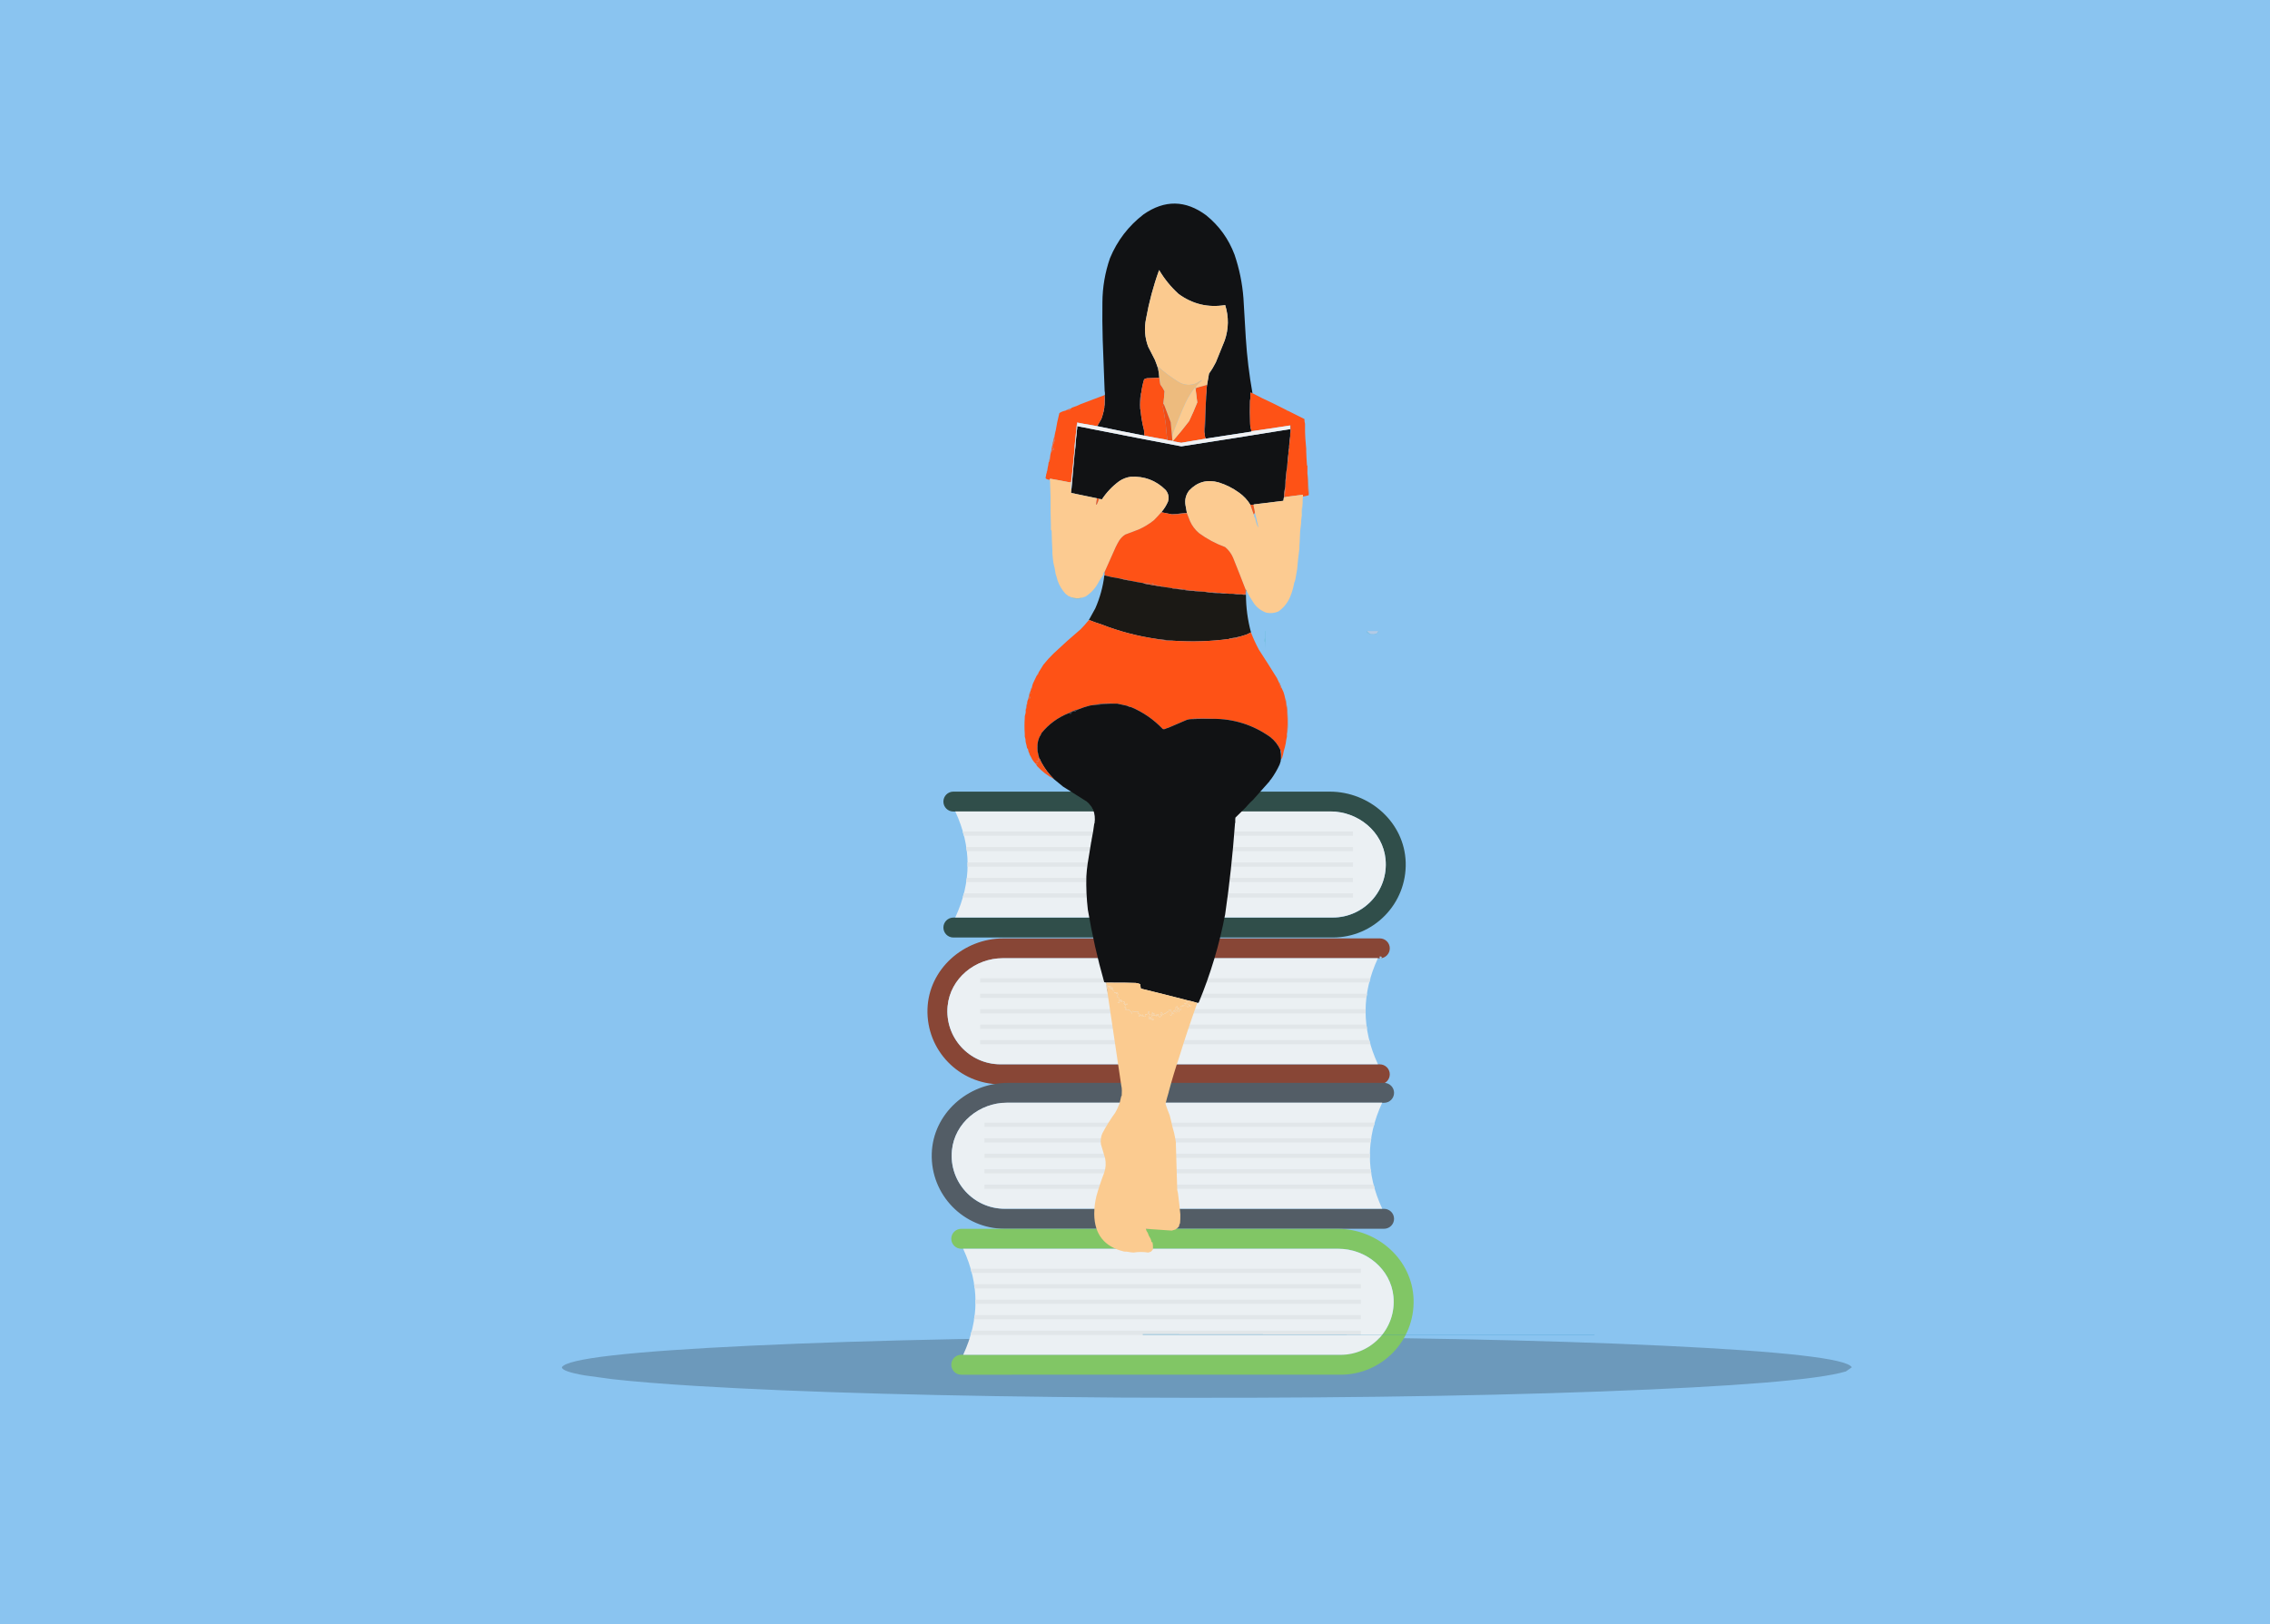 <?xml version='1.0' encoding='utf-8'?>
<svg xmlns="http://www.w3.org/2000/svg" width="1087px" height="778px" version="1.1" viewBox="-10 652 1087 778"> <g fill="#8ac4f0"> <path d="m-10.001 651.35c-0.171 0-0.336 0.068-0.457 0.189-0.121 0.121-0.189 0.286-0.189 0.457l1e-3 778c0 0.357 0.289 0.646 0.646 0.646l1087 1e-3c0.171 0 0.336-0.068 0.457-0.189s0.189-0.286 0.189-0.457l-1e-3 -778c0-0.357-0.289-0.646-0.646-0.646l-1087-1e-3z"/> </g> <g> <g fill-opacity=".22"> <path d="m876.73 1306.9-2.819 1.986q-20.044 6.002-117.3 9.6-97.926 3.596-230.63 2.917-126.65-0.949-202.58-5.558-24.33-1.49-40.08-3.246l-13.238-1.807q-10.91-1.864-11.032-3.89 3.312-6.219 90.457-10.348 87.145-4.13 218.38-4.288 131.24 0.157 218.38 4.286 87.144 4.129 90.456 10.348z"/> </g> <g fill="#304e4a"> <path d="m628.2 1091.5c14.839 6e-4 26.747-12.795 25.269-27.932-1.287-13.191-13.147-22.856-26.401-22.856l-180.55 2e-4c-2.635-4e-4 -4.771-2.136-4.771-4.771v9e-4c0-2.636 2.136-4.771 4.771-4.771l180.22 8e-4c19.13-2e-4 35.811 14.741 36.385 33.862 0.594 19.786-15.269 36.011-34.92 36.012l-181.68 6e-4c-2.635-6e-4 -4.771-2.137-4.771-4.772v-0.003c0-2.634 2.136-4.771 4.771-4.771l181.68 1e-3z"/> </g> <g fill="#ebf0f3"> <path d="m653.47 1063.5c1.478 15.136-10.43 27.932-25.269 27.932l-180.77 9e-4c7.879-16.931 7.879-33.859 0-50.79l179.64 7e-4c13.256 0 25.114 9.664 26.402 22.856z"/> </g> <g fill="#e1e6e9"> <path d="m637.88 1052.3-186.35 8e-4c-0.17-0.672-0.391-1.343-0.586-2.013l186.93 0.001v2.011z"/> <path d="m637.88 1059.7-184.92 0.002c-0.08-0.674-0.249-1.345-0.352-2.016l185.28 0.001v2.012z"/> <path d="m637.88 1067.1-184.6 7e-4c0.013-0.673 0.013-1.344 0-2.014l184.6 6e-4v2.012z"/> <path d="m637.88 1074.5-185.28-4e-4c0.103-0.671 0.272-1.343 0.352-2.013l184.92 0.001v2.012z"/> <path d="m637.88 1081.9-186.93-5e-4c0.195-0.672 0.416-1.343 0.586-2.012l186.35 4e-4v2.012z"/> </g> <g fill="#884636"> <path d="m469.05 1161.8c-14.839 5e-4 -26.747-12.795-25.269-27.932 1.287-13.192 13.148-22.856 26.402-22.856l180.55 8e-4c2.635-1e-3 4.771-2.137 4.771-4.772v6e-4c0-2.635-2.136-4.771-4.771-4.771l-180.22 1e-3c-19.13 1e-4 -35.812 14.742-36.386 33.863-0.594 19.786 15.269 36.011 34.92 36.011l181.68-2e-4c2.635 0 4.771-2.136 4.771-4.771v-3e-3c0-2.634-2.136-4.77-4.771-4.77l-181.68 6e-4z"/> </g> <g fill="#ebf0f3"> <path d="m443.78 1133.8c-1.478 15.136 10.43 27.932 25.269 27.932l180.78 5e-4c-7.879-16.93-7.879-33.86 0-50.79l-179.64 9e-4c-13.255 1e-4 -25.114 9.663-26.402 22.856z"/> </g> <g fill="#e1e6e9"> <path d="m459.36 1122.6 186.35-5e-4c0.17-0.672 0.391-1.343 0.585-2.013l-186.93 0.001v2.012z"/> <path d="m459.36 1130 184.92-7e-4c0.08-0.671 0.249-1.343 0.352-2.013l-185.28 0.001v2.013z"/> <path d="m459.36 1137.4 184.6 9e-4c-0.013-0.672-0.013-1.343 0-2.014l-184.6 0.001v2.012z"/> <path d="m459.36 1144.8 185.28 0.002c-0.103-0.674-0.272-1.346-0.352-2.016l-184.92 0.001-3e-5 2.012z"/> <path d="m459.36 1152.2 186.93-5e-4c-0.195-0.672-0.416-1.343-0.585-2.013l-186.35 0.002v2.012z"/> </g> <g fill="#535d66"> <path d="m471.1 1231c-14.839 0.001-26.747-12.795-25.269-27.932 1.287-13.192 13.147-22.856 26.401-22.857l180.55 0.003c2.635-0.003 4.771-2.139 4.771-4.773v6e-4c0-2.635-2.136-4.771-4.771-4.771l-180.22 4e-4c-19.13 1e-4 -35.812 14.742-36.385 33.863-0.594 19.786 15.269 36.012 34.92 36.012l181.68-9e-4c2.635 0 4.771-2.136 4.771-4.771v-3e-3c0-2.635-2.136-4.77-4.771-4.77l-181.68 8e-4z"/> </g> <g fill="#ebf0f3"> <path d="m445.84 1203c-1.478 15.137 10.43 27.933 25.269 27.932l180.77 1e-4c-7.879-16.93-7.879-33.859 1.3e-4 -50.789l-179.64 0.001c-13.255 2e-4 -25.114 9.664-26.402 22.856z"/> </g> <g fill="#e1e6e9"> <path d="m461.42 1191.7 186.35-3e-4c0.17-0.672 0.391-1.342 0.585-2.013l-186.93 0.001v2.012z"/> <path d="m461.42 1199.2 184.92 0.002c0.08-0.674 0.249-1.345 0.352-2.015l-185.28 6e-4v2.013z"/> <path d="m461.42 1206.6 184.6 0.002c-0.013-0.674-0.013-1.345 0-2.015l-184.6 6e-4v2.012z"/> <path d="m461.42 1214 185.28 0.001c-0.103-0.673-0.272-1.345-0.352-2.014l-184.92 0.001v2.012z"/> <path d="m461.42 1221.4 186.93-1e-4c-0.195-0.672-0.416-1.343-0.586-2.013l-186.35 0.001v2.011z"/> </g> <g fill="#81c665"> <path d="m631.98 1300.9c14.839 1e-4 26.747-12.796 25.269-27.933-1.287-13.191-13.147-22.856-26.402-22.856l-180.55 9e-4c-2.635-5e-4 -4.771-2.136-4.771-4.771v3e-4c0-2.635 2.136-4.771 4.771-4.771l180.22 6e-4c19.13-1e-4 35.811 14.742 36.385 33.862 0.594 19.785-15.269 36.012-34.92 36.012l-181.68 0.002c-2.635-0.002-4.771-2.138-4.771-4.772v-0.004c0-2.634 2.136-4.77 4.771-4.77h181.68z"/> </g> <g fill="#ebf0f3"> <path d="m657.25 1273c1.478 15.136-10.43 27.933-25.269 27.932l-180.77 0.001c7.879-16.93 7.879-33.859 0-50.79l179.64 4e-4c13.255 0 25.114 9.664 26.402 22.856z"/> </g> <g fill="#e1e6e9"> <path d="m641.66 1261.7-186.35 9e-4c-0.17-0.672-0.392-1.343-0.585-2.013l186.93 4e-4v2.012z"/> <path d="m641.66 1269.1-184.92 0.002c-0.08-0.674-0.249-1.345-0.352-2.015l185.28 7e-4v2.013z"/> <path d="m641.66 1276.5-184.6 4e-4c0.013-0.672 0.013-1.342 0-2.013l184.6 4e-4v2.012z"/> <path d="m641.66 1283.9-185.28 3e-4c0.103-0.671 0.272-1.343 0.352-2.013l184.92 3e-4v2.013z"/> <path d="m641.66 1291.4-186.93 0.003c0.195-0.674 0.416-1.345 0.586-2.015l186.35 5e-4v2.012z"/> </g> <g fill="#7ebfdf"> <path d="m644.49 954.26h0.238c0.053 0.159 0.106 0.318 0.159 0.476 0.361-0.075 0.546 0.07 0.556 0.437 0.278 0.072 0.516 0.205 0.715 0.397 0.935 0.183 1.861 0.156 2.779-0.079 0.185-0.132 0.371-0.265 0.556-0.397 0.152-0.293 0.311-0.571 0.476-0.834h0.238c-0.048 0.237-0.153 0.449-0.318 0.635-0.315 0.342-0.659 0.646-1.032 0.913-1.032 0.146-2.064 0.146-3.097 5e-5 -0.445-0.284-0.895-0.575-1.35-0.873 0.074-0.216 0.102-0.441 0.079-0.675z"/> </g> <g fill="#b2cae6"> <path d="m644.73 954.26c1.747 0 3.494 5e-5 5.241-5e-5 -0.165 0.263-0.324 0.541-0.476 0.834-0.185 0.132-0.371 0.265-0.556 0.397-0.918 0.235-1.845 0.262-2.779 0.079-0.199-0.192-0.437-0.325-0.715-0.397-0.01-0.366-0.195-0.512-0.556-0.437-0.053-0.159-0.106-0.318-0.159-0.476z"/> </g> <g fill="#6bbdd8"> <path d="m595.82 954.26h0.159c-7.6e-4 2.979-0.08 5.944-0.238 8.893v-3.812h-0.238c-0.013-0.503 0-1.006 0.04-1.509 0.02 0.089 0.059 0.169 0.119 0.238 0.064-0.125 0.103-0.258 0.119-0.397 0.04-1.138 0.053-2.276 0.04-3.414z"/> </g> <g fill="#aad2d3"> <path d="m595.74 965.69c-0.08 5.985-0.16 11.967-0.238 17.946 0.048 0.354 0.074 0.725 0.079 1.112h-0.238v-2.541c0.093-5.519 0.225-11.024 0.397-16.516z"/> </g> <g fill="#111214"> <path d="m589.76 840.34c-0.318-0.135-0.65-0.231-0.995-0.284v2.701c-0.117 0.495-0.188 1.015-0.213 1.564-0.118 3.436-0.094 6.848 0.071 10.236 0.006 1.375 0.243 2.701 0.711 3.981-0.016 0.088-0.063 0.159-0.142 0.213-7.249 1.144-14.499 2.259-21.751 3.341-0.45-0.786-0.64-1.639-0.568-2.559 0.333-5.064 0.522-10.135 0.569-15.211 0.136-1.493 0.232-3.008 0.284-4.549-0.047-1.151 0.048-2.289 0.284-3.412 0.317-1.798 0.625-3.599 0.924-5.402 1.233-1.706 2.323-3.507 3.27-5.402 1.421-3.507 2.843-7.013 4.265-10.52 1.912-5.612 1.983-11.251 0.213-16.917-8.195 1.335-15.635-0.442-22.319-5.331-3.688-3.354-6.791-7.17-9.312-11.444-2.75 7.587-4.835 15.359-6.255 23.315-0.941 4.556-0.609 9.01 0.995 13.363 1.053 2.155 2.144 4.287 3.27 6.397 0.544 1.373 1.042 2.748 1.493 4.123 0.296 1.454 0.485 2.924 0.569 4.407-1.99 0.075-3.981 0.146-5.971 0.213-0.426 0.166-0.853 0.333-1.279 0.497-0.658 2.202-1.133 4.428-1.422 6.682-0.11 0.108-0.181 0.25-0.213 0.426-0.318 2.312-0.414 4.633-0.284 6.966 0.029 0.268 0.1 0.505 0.213 0.711 0.273 3.216 0.819 6.391 1.635 9.525 0.03 0.911 0.101 1.812 0.213 2.701-7.566-1.454-15.1-2.97-22.604-4.549 0.685-1.139 1.349-2.3 1.99-3.483 0.341-0.918 0.625-1.843 0.853-2.772 0.246-0.623 0.388-1.286 0.426-1.99 0.128-0.411 0.176-0.838 0.142-1.279 0.117-0.351 0.188-0.731 0.213-1.137 0.071-1.42 0.095-2.842 0.071-4.265 0.045-0.691-0.002-1.355-0.142-1.99-0.348-8.149-0.657-16.299-0.924-24.452-0.179-5.969-0.226-11.94-0.142-17.912 0.043-7.27 1.251-14.331 3.625-21.182 3.486-8.415 8.841-15.405 16.064-20.969 10.103-7.044 20.101-6.902 29.996 0.426 6.222 5.04 10.747 11.319 13.576 18.837 2.295 6.737 3.716 13.656 4.265 20.756 0.385 6.396 0.765 12.793 1.137 19.192 0.563 8.877 1.629 17.69 3.199 26.442z"/> </g> <g fill="#fbca8f"> <path d="m568.01 836.36c-1.714 0.445-3.421 0.92-5.118 1.422-0.23-0.041-0.373-0.183-0.426-0.427 0.961-1.238 2.051-2.353 3.27-3.341-0.971 0.442-1.918 0.964-2.843 1.564-3.001 1.215-5.891 0.978-8.672-0.711-3.409-2.132-6.608-4.525-9.596-7.179-0.071 0.28-0.094 0.564-0.071 0.853-0.451-1.375-0.948-2.749-1.493-4.123-1.126-2.11-2.216-4.242-3.27-6.397-1.604-4.353-1.936-8.807-0.995-13.363 1.42-7.955 3.506-15.728 6.255-23.315 2.52 4.275 5.624 8.091 9.312 11.444 6.684 4.889 14.124 6.666 22.319 5.331 1.77 5.667 1.699 11.306-0.213 16.917-1.422 3.507-2.843 7.013-4.265 10.52-0.947 1.895-2.037 3.696-3.27 5.402-0.298 1.803-0.607 3.604-0.924 5.402z"/> </g> <g fill="#fd5216"> <path d="m545.12 832.95c0.212 1.015 0.378 2.057 0.498 3.128 0.779 1.063 1.467 2.177 2.061 3.341-0.199 2.013-0.388 4.027-0.569 6.042 0.023 0.434-0.072 0.836-0.284 1.208 0.513 2.66 0.964 5.337 1.351 8.032 0.214 2.611 0.475 5.219 0.782 7.819 0.567 0.196 0.283 0.196-0.853 0-3.375-0.57-6.739-1.185-10.093-1.848-0.112-0.888-0.183-1.79-0.213-2.701-0.816-3.133-1.362-6.309-1.635-9.525-0.058-0.876-0.107-1.751-0.142-2.63 0.137-1.826 0.279-3.65 0.427-5.473 0.288-2.253 0.763-4.48 1.422-6.682 0.426-0.165 0.853-0.331 1.279-0.497 1.99-0.067 3.981-0.138 5.971-0.213z"/> </g> <g fill="#edbb7e"> <path d="m562.89 837.78c-0.247 0.375-0.343 0.802-0.284 1.279-0.172-0.448-0.314-0.921-0.427-1.421-1.662 2.188-3.108 4.509-4.336 6.966-2.327 5.136-4.46 10.348-6.397 15.638-0.071 0.804-0.095 1.609-0.071 2.417-0.275-2.773-0.534-5.568-0.782-8.387-1.09-2.892-2.181-5.783-3.27-8.672-0.054-0.08-0.125-0.127-0.213-0.142 0.18-2.015 0.37-4.029 0.569-6.042-0.594-1.164-1.282-2.277-2.061-3.341-0.119-1.07-0.286-2.112-0.498-3.128-0.084-1.483-0.273-2.953-0.569-4.407-0.023-0.289 0-0.573 0.071-0.853 2.988 2.654 6.187 5.047 9.596 7.179 2.781 1.689 5.671 1.926 8.672 0.711 0.926-0.6 1.872-1.122 2.843-1.564-1.218 0.988-2.309 2.102-3.27 3.341 0.054 0.243 0.196 0.385 0.426 0.427z"/> </g> <g fill="#fd5317"> <path d="m568.01 836.36c-0.236 1.123-0.331 2.26-0.284 3.412-0.252 1.484-0.347 3.001-0.284 4.549-0.203 4.789-0.439 9.598-0.711 14.429 0.001 0.289 0.048 0.55 0.142 0.782-0.071 0.92 0.118 1.773 0.568 2.559-3.917 0.627-7.849 1.291-11.799 1.99-1.278-0.25-2.558-0.488-3.838-0.711-0.021-0.149 0.003-0.291 0.071-0.426 2.613-3.002 5.125-6.082 7.535-9.241 1.41-2.943 2.714-5.928 3.91-8.956-0.253-1.895-0.489-3.79-0.711-5.686-0.058-0.478 0.037-0.904 0.284-1.279 1.697-0.502 3.403-0.977 5.118-1.422z"/> </g> <g fill="#fccb90"> <path d="m562.61 839.06c0.222 1.896 0.458 3.791 0.711 5.686-1.196 3.028-2.499 6.013-3.91 8.956-2.409 3.159-4.922 6.238-7.535 9.241-0.068 0.135-0.092 0.277-0.071 0.426-0.348-0.081-0.681-0.175-0.995-0.284 0.189 0 0.38-1e-4 0.569-1e-4v-0.426c-0.024-0.807 0-1.612 0.071-2.417 1.938-5.29 4.07-10.501 6.397-15.638 1.228-2.457 2.674-4.778 4.336-6.966 0.112 0.5 0.255 0.974 0.427 1.421z"/> </g> <g fill="#fe5216"> <path d="m589.76 840.34c3.172 1.704 6.394 3.293 9.667 4.763 2.249 1.092 4.475 2.206 6.682 3.341 0.217 0.249 0.502 0.391 0.853 0.426 2.569 1.297 5.128 2.576 7.677 3.838-0.035 0.793 0.06 1.552 0.284 2.275v2.132 1.564c0.051 2.255 0.193 4.482 0.426 6.681 0.132 0.987 0.179 1.982 0.142 2.985 0.075 2.134 0.193 4.266 0.356 6.397 0.033 0.176 0.104 0.318 0.213 0.426v3.27c0.067 3.612 0.257 7.213 0.569 10.804-0.884 0.258-1.786 0.447-2.701 0.569v-0.853c-2.609 0.3-5.215 0.633-7.819 0.995-0.331 0-0.664 0-0.995 5e-5 0.213-1.548 0.309-3.112 0.284-4.691 0.013-0.856 0.061-1.709 0.142-2.559 0.102-0.06 0.173-0.154 0.213-0.284 0.196-2.086 0.362-4.171 0.497-6.255 0.064-0.951 0.158-1.899 0.284-2.843 0.112-0.158 0.183-0.347 0.213-0.569 0.071-1.139 0.142-2.276 0.213-3.412v-0.995c0.102-0.06 0.174-0.153 0.213-0.284 0.071-0.472 0.095-0.945 0.071-1.422-0.046-0.644 0.003-1.261 0.142-1.848 0.259-1.247 0.401-2.526 0.427-3.838v-1.137c0.159-0.539 0.253-1.107 0.284-1.706-0.102-0.803-0.149-1.608-0.142-2.417-0.228-0.038-0.416 0.01-0.569 0.142-6.015 0.957-12.032 1.857-18.054 2.701-0.468-1.279-0.705-2.606-0.711-3.981-0.02-3.933 0.028-7.867 0.142-11.799v-2.701c0.345 0.054 0.677 0.149 0.995 0.284z"/> </g> <g fill="#fd5217"> <path d="m518.68 841.33c0.189 0.585 0.283 1.224 0.284 1.919-0.036 1.115-0.082 2.228-0.142 3.341 0.034 0.442-0.014 0.869-0.142 1.279-0.246 0.623-0.388 1.287-0.426 1.99-0.227 0.93-0.512 1.854-0.853 2.772-0.641 1.183-1.305 2.344-1.99 3.483-2.705-0.448-5.407-0.921-8.103-1.422-0.49-0.169-1.011-0.263-1.564-0.284-0.36 3.658-0.738 7.306-1.137 10.946 0 0.569 0 1.137 2e-5 1.706-0.294 2.248-0.532 4.522-0.711 6.824-0.279 3.038-0.61 6.07-0.995 9.098-0.429 0.023-0.856-1.5e-4 -1.279-0.071-2.931-0.592-5.868-1.136-8.814-1.635 0.048 0.282-0.045 0.472-0.284 0.569-0.586-0.101-1.154-0.29-1.706-0.569-0.047-0.189-0.095-0.38-0.142-0.569 0.2-0.492 0.296-1.014 0.284-1.564 0.243-0.162 0.338-0.398 0.284-0.711v-0.427c0.361-0.547 0.503-1.164 0.427-1.848 0.232-0.917 0.397-1.864 0.497-2.843 0.054-0.079 0.125-0.126 0.213-0.142 0.088-0.331 0.208-0.664 0.355-0.995 0.071-0.377 0.094-0.755 0.071-1.137 0.075-0.821 0.217-1.626 0.426-2.417 0.142 0.013 0.26-0.036 0.355-0.142 0.026-0.48 0.097-0.955 0.213-1.422 0.202 0.744 0.368 0.744 0.498 0 0.047 0.189 0.095 0.38 0.142 0.569 0.216-0.3 0.263-0.633 0.142-0.995-0.095 0.189-0.189 0.189-0.284 0-0.186-0.2-0.304-0.438-0.355-0.711 0.142-0.569 0.284-1.137 0.426-1.706 0.209 0.125 0.327 0.314 0.355 0.569 0.024-0.095 0.047-0.189 0.071-0.284-0.338-0.552-0.362-1.12-0.071-1.706 0.027 0.296 0.098 0.58 0.213 0.853 0.152-0.554 0.105-1.1-0.142-1.635 0.227-0.812 0.37-1.641 0.426-2.488 0.124-0.355 0.219-0.735 0.284-1.137 0.452-2.856 1.044-5.699 1.777-8.53 0.846-0.553 1.77-0.931 2.772-1.137 0.581-0.156 1.15-0.347 1.706-0.569 0.22 0.175 0.458 0.246 0.711 0.213-0.095-0.095-0.189-0.189-0.284-0.284 0.274-0.128 0.512-0.294 0.711-0.497 0.132-0.115 0.274-0.235 0.426-0.355 1.483-0.446 2.904-1.015 4.265-1.706 3.723-1.365 7.419-2.764 11.089-4.194z"/> </g> <g fill="#40120d"> <path d="m567.72 839.77c-0.053 1.541-0.148 3.057-0.284 4.549-0.062-1.548 0.033-3.065 0.284-4.549z"/> </g> <g fill="#bd4f2c"> <path d="m518.68 841.33c0.101-0.128 0.243-0.176 0.426-0.142 0.024 1.423 5e-5 2.845-0.071 4.265-0.026 0.406-0.097 0.786-0.213 1.137 0.06-1.113 0.107-2.226 0.142-3.341-0.002-0.695-0.095-1.335-0.284-1.919z"/> </g> <g fill="#9d3d23"> <path d="m536.45 840.34c-0.148 1.824-0.29 3.648-0.427 5.473 0.036 0.879 0.084 1.754 0.142 2.63-0.114-0.206-0.185-0.444-0.213-0.711-0.129-2.333-0.034-4.654 0.284-6.966 0.033-0.176 0.104-0.318 0.213-0.426z"/> </g> <g fill="#de633d"> <path d="m502.9 847.59c-0.199 0.203-0.436 0.37-0.711 0.497 0.095 0.095 0.189 0.189 0.284 0.284-0.253 0.033-0.491-0.038-0.711-0.213-0.556 0.222-1.125 0.412-1.706 0.569 0.877-0.532 1.824-0.911 2.843-1.137z"/> </g> <g fill="#c85632"> <path d="m518.68 847.87c-0.038 0.704-0.181 1.367-0.426 1.99 0.038-0.704 0.18-1.367 0.426-1.99z"/> </g> <g fill="#af8277"> <path d="m606.11 848.44c0.351 0.035 0.635 0.178 0.853 0.426-0.351-0.035-0.635-0.178-0.853-0.426z"/> </g> <g fill="#ce552e"> <path d="m588.76 842.75c-0.114 3.932-0.162 7.866-0.142 11.799-0.165-3.388-0.189-6.8-0.071-10.236 0.025-0.549 0.097-1.069 0.213-1.564z"/> </g> <g fill="#ee4d17"> <path d="m547.11 845.46c0.088 0.016 0.159 0.062 0.213 0.142 1.089 2.889 2.18 5.78 3.27 8.672 0.247 2.819 0.507 5.614 0.782 8.387v0.426c-0.189 0-0.38 1e-4 -0.569 1e-4 -0.941-0.084-1.841-0.273-2.701-0.569 1.136 0.196 1.42 0.196 0.853 0-0.307-2.6-0.567-5.207-0.782-7.819-0.387-2.695-0.837-5.372-1.351-8.032 0.212-0.372 0.307-0.775 0.284-1.208z"/> </g> <g fill="#451610"> <path d="m567.44 844.32c-0.047 5.077-0.236 10.147-0.569 15.211-0.094-0.232-0.141-0.493-0.142-0.782 0.272-4.831 0.508-9.64 0.711-14.429z"/> </g> <g fill="#111214"> <path d="m607.81 857.54c0.101 0.734 0.101 1.491 0 2.275v1.137c-0.286 1.242-0.428 2.522-0.427 3.838-0.139 0.587-0.188 1.204-0.142 1.848-0.249 0.523-0.344 1.092-0.284 1.706v0.995c-0.243 1.295-0.385 2.623-0.426 3.981-0.127 0.944-0.22 1.892-0.284 2.843-0.355 2.145-0.591 4.326-0.711 6.54-0.081 0.85-0.129 1.703-0.142 2.559-0.297 1.578-0.486 3.19-0.569 4.834-0.081 0.599-0.176 1.19-0.284 1.777-4.645 0.568-9.287 1.137-13.932 1.706-0.176 0.033-0.318 0.104-0.426 0.213-0.473-1e-4 -0.948-1e-4 -1.422-1e-4 -1.422-2.347-3.27-4.313-5.544-5.9-2.946-2.137-6.168-3.747-9.667-4.834-5.513-1.542-10.229-0.239-14.145 3.909-1.594 2.108-2.162 4.478-1.706 7.108 0.186 1.191 0.399 2.376 0.639 3.554-2.407 0.31-4.823 0.546-7.25 0.711-1.652-0.347-3.311-0.678-4.976-0.995 1.321-1.537 2.387-3.243 3.199-5.118 0.586-2.056 0.206-3.904-1.137-5.544-4.613-4.572-10.182-6.68-16.704-6.326-2.019 0.276-3.867 0.986-5.544 2.132-3.264 2.408-6.012 5.298-8.245 8.672-0.468-0.041-0.941-0.112-1.422-0.213-0.34-0.072-0.673-0.168-0.995-0.284-4.123-0.853-8.245-1.706-12.368-2.559-0.026-0.53 0.023-1.052 0.142-1.564 0.512-5.304 0.985-10.611 1.422-15.922v-0.142c0.385-2.86 0.669-5.751 0.853-8.672 0.179-0.981 0.273-1.976 0.284-2.986 0.148-0.874 0.243-1.774 0.284-2.701 16.594 3.285 33.205 6.508 49.828 9.667 17.379-2.684 34.747-5.433 52.102-8.246z"/> </g> <g fill="#f5d4c9"> <path d="m507.3 854.7c-0.438 0.034-0.864-0.013-1.279-0.142-0.343 1.396-0.485 2.818-0.427 4.265-0.011 1.01-0.105 2.005-0.284 2.986-0.223 0.817-0.341 1.671-0.355 2.559-0.023 0.382-0.141 0.714-0.355 0.995 0.399-3.641 0.778-7.288 1.137-10.946 0.553 0.021 1.073 0.115 1.564 0.284z"/> </g> <g fill="#b34d2f"> <path d="m607.39 855.83c0.152-0.132 0.341-0.18 0.569-0.142-0.007 0.809 0.04 1.613 0.142 2.417-0.031 0.598-0.125 1.167-0.284 1.706 0.101-0.783 0.101-1.541 0-2.275v-1.706h-0.427z"/> </g> <g fill="#ca6b51"> <path d="m495.51 858.39c-0.065 0.402-0.161 0.782-0.284 1.137-0.077-0.455 0.018-0.833 0.284-1.137z"/> </g> <g fill="#f1f1f2"> <path d="m507.3 854.7c2.697 0.501 5.398 0.974 8.103 1.422 7.503 1.579 15.038 3.095 22.604 4.549 3.355 0.663 6.718 1.278 10.093 1.848 0.86 0.296 1.76 0.485 2.701 0.569 0.314 0.11 0.647 0.203 0.995 0.284 1.281 0.223 2.56 0.461 3.838 0.711 3.951-0.7 7.883-1.363 11.799-1.99 7.252-1.082 14.502-2.196 21.751-3.341 0.079-0.054 0.126-0.125 0.142-0.213 6.022-0.844 12.04-1.744 18.054-2.701h0.427v1.706c-17.355 2.812-34.723 5.561-52.102 8.246-16.623-3.159-33.233-6.382-49.828-9.667-0.041 0.927-0.136 1.827-0.284 2.701-0.058-1.447 0.084-2.869 0.427-4.265 0.415 0.129 0.842 0.176 1.279 0.142z"/> </g> <g fill="#bd4d2d"> <path d="m607.81 860.95c-0.025 1.312-0.168 2.592-0.427 3.838-0.001-1.317 0.141-2.596 0.427-3.838z"/> </g> <g fill="#ef5a28"> <path d="m495.22 859.53c-0.057 0.847-0.199 1.676-0.426 2.488 0.247 0.535 0.294 1.081 0.142 1.635-0.115-0.273-0.186-0.557-0.213-0.853-0.291 0.586-0.267 1.155 0.071 1.706-0.024 0.095-0.047 0.189-0.071 0.284-0.028-0.255-0.146-0.444-0.355-0.569-0.142 0.569-0.284 1.137-0.426 1.706 0.051 0.273 0.169 0.51 0.355 0.711 0.095 0.189 0.189 0.189 0.284 0 0.121 0.363 0.074 0.695-0.142 0.995-0.047-0.189-0.095-0.379-0.142-0.569-0.129 0.744-0.296 0.744-0.498 0-0.117 0.466-0.188 0.941-0.213 1.422-0.095 0.106-0.213 0.155-0.355 0.142 0.543-3.068 1.206-6.1 1.99-9.098z"/> </g> <g fill="#e6ebee"> <path d="m505.31 861.8c-0.183 2.921-0.468 5.811-0.853 8.672 0-1.14 0.047-2.278 0.142-3.412-2e-5 -0.569-2e-5 -1.137-2e-5 -1.706 0.215-0.281 0.333-0.613 0.355-0.995 0.014-0.888 0.132-1.742 0.355-2.559z"/> </g> <g fill="#b64526"> <path d="m607.24 866.64c0.024 0.476 0 0.95-0.071 1.422-0.04 0.131-0.111 0.225-0.213 0.284-0.06-0.614 0.036-1.183 0.284-1.706z"/> </g> <g fill="#fad5c8"> <path d="m504.6 867.06c-0.095 1.134-0.142 2.272-0.142 3.412v0.142c-0.176 1.095-0.367 2.184-0.569 3.27 0.179-2.302 0.416-4.576 0.711-6.824z"/> </g> <g fill="#ca5432"> <path d="m606.96 869.34c-0.071 1.136-0.142 2.273-0.213 3.412-0.03 0.222-0.101 0.411-0.213 0.569 0.041-1.358 0.183-2.685 0.426-3.981z"/> </g> <g fill="#d7633f"> <path d="m492.8 871.04c0.023 0.382 5e-5 0.761-0.071 1.137-0.148 0.331-0.267 0.664-0.355 0.995 0.034-0.749 0.176-1.46 0.426-2.132z"/> </g> <g fill="#ca6c53"> <path d="m491.67 876.16c0.077 0.684-0.065 1.301-0.427 1.848 0.119-0.638 0.262-1.254 0.427-1.848z"/> </g> <g fill="#b84a25"> <path d="m606.25 876.16c-0.135 2.084-0.301 4.169-0.497 6.255-0.04 0.131-0.111 0.225-0.213 0.284 0.119-2.214 0.355-4.394 0.711-6.54z"/> </g> <g fill="#b77e70"> <path d="m491.24 878.44c0.054 0.313-0.041 0.549-0.284 0.711-0.06-0.324 0.034-0.561 0.284-0.711z"/> </g> <g fill="#fccb91"> <path d="m546.11 897.34c-1.126 1.315-2.31 2.595-3.554 3.838-2.259 1.817-4.724 3.31-7.392 4.478-2.115 0.844-4.248 1.649-6.397 2.417-1.113 0.735-2.037 1.659-2.772 2.772-0.621 1.012-1.19 2.054-1.706 3.128-1.7 3.92-3.43 7.805-5.189 11.657-0.166 0.144-0.262 0.334-0.284 0.569h-0.427c-0.007 0.437-0.078 0.863-0.213 1.28-0.614 0.945-1.231 1.893-1.848 2.843-1.493 3.103-3.696 5.591-6.611 7.463-0.539 0.124-1.059 0.29-1.564 0.497-1.83 0.441-3.631 0.346-5.402-0.284-0.318-0.266-0.697-0.431-1.137-0.498-0.401-0.365-0.827-0.698-1.28-0.995-1.771-1.868-3.073-4.023-3.909-6.468-0.264-1.064-0.572-2.107-0.924-3.128-0.243-1.776-0.598-3.53-1.066-5.26-0.213-1.532-0.38-3.048-0.498-4.549v-1.422c-0.179-3.076-0.297-6.156-0.355-9.241-0.007-0.319-0.125-0.556-0.355-0.711v-2.275c-0.085-2.037-0.134-4.074-0.142-6.113 0.054-5.096-0.041-10.167-0.284-15.211-0.048-0.119-0.144-0.166-0.284-0.142v-0.142c0.239-0.097 0.333-0.287 0.284-0.569 2.946 0.499 5.883 1.043 8.814 1.635 0.424 0.071 0.85 0.094 1.279 0.071 0.011 0.856-0.037 1.709-0.142 2.559-0.026 0.384 0.068 0.717 0.284 0.995-0.12 0.512-0.168 1.034-0.142 1.564 4.123 0.853 8.245 1.706 12.368 2.559-0.146 0.952-0.288 1.901-0.426 2.843 0.092 0.084 0.188 0.179 0.284 0.284 0.462-0.921 0.84-1.869 1.137-2.843 0.48 0.101 0.954 0.172 1.422 0.213 2.233-3.373 4.981-6.263 8.245-8.672 1.677-1.146 3.526-1.857 5.544-2.132 6.522-0.354 12.091 1.754 16.704 6.326 1.343 1.64 1.723 3.488 1.137 5.544-0.812 1.875-1.878 3.581-3.199 5.118z"/> </g> <g fill="#efe5e4"> <path d="m504.46 870.62c-0.436 5.311-0.91 10.618-1.422 15.922-0.216-0.279-0.31-0.611-0.284-0.995 0.105-0.85 0.153-1.703 0.142-2.559 0.385-3.028 0.717-6.06 0.995-9.098 0.202-1.086 0.392-2.175 0.569-3.27z"/> </g> <g fill="#fccb91"> <path d="m588.76 893.79c0.52 1.514 1.041 3.031 1.563 4.549 0.097-0.051 0.192-0.1 0.284-0.142-0.232 0.677-0.113 1.292 0.356 1.848 0.341 1.555 0.816 3.071 1.422 4.549 0.095-0.284 0.095-0.568 0-0.853-0.499-2.144-0.997-4.276-1.493-6.397-0.215-1.188-0.451-2.374-0.711-3.554 0.108-0.11 0.25-0.181 0.426-0.213 4.645-0.568 9.287-1.137 13.932-1.706 0.108-0.587 0.203-1.179 0.284-1.777 0.456 0.044 0.883-0.003 1.279-0.142 2.604-0.362 5.21-0.695 7.819-0.995v0.853c-0.134 1.177-0.181 2.361-0.142 3.554-0.109 0.108-0.18 0.25-0.213 0.426-0.306 2.599-0.472 5.204-0.498 7.819v0.711c-0.185 1.406-0.351 2.828-0.498 4.265-0.06 1.707-0.131 3.413-0.213 5.118-0.107 1.039-0.154 2.081-0.142 3.128-0.458 3.238-0.813 6.508-1.066 9.809-0.31 1.603-0.594 3.214-0.853 4.833-0.105 0.599-0.294 1.167-0.569 1.706-0.397 2.345-1.06 4.619-1.99 6.824-1.227 2.848-3.099 5.146-5.615 6.895-1.84 0.767-3.735 0.957-5.686 0.568-2.405-0.842-4.373-2.288-5.9-4.336-1.403-2.063-2.658-4.196-3.767-6.398 0-0.189-0.095-0.284-0.284-0.284-1.968-5.122-3.982-10.24-6.042-15.354-0.862-1.986-2.117-3.668-3.767-5.047-4.506-1.636-8.677-3.864-12.51-6.682-1.886-1.601-3.332-3.52-4.336-5.758-0.507-1.295-1.005-2.575-1.493-3.838v-0.142c-0.24-1.178-0.453-2.363-0.639-3.554-0.457-2.63 0.112-5 1.706-7.108 3.917-4.148 8.632-5.452 14.145-3.909 3.499 1.086 6.721 2.697 9.667 4.834 2.275 1.587 4.123 3.552 5.544 5.9z"/> </g> <g fill="#c96c4f"> <path d="m616.06 878.44c0.225 1.915 0.389 3.858 0.497 5.829 0.038 1.472 0.11 2.94 0.213 4.407-0.001 0.22-0.048 0.409-0.142 0.568-0.311-3.591-0.502-7.192-0.569-10.804z"/> </g> <g fill="#dd5b2a"> <path d="m605.4 885.26c0.024 1.579-0.071 3.143-0.284 4.691 0.331-5e-5 0.664-5e-5 0.995-5e-5 -0.397 0.139-0.823 0.186-1.279 0.142 0.082-1.643 0.272-3.256 0.569-4.834z"/> </g> <g fill="#f45b20"> <path d="m515.27 890.66c0.323 0.117 0.655 0.212 0.995 0.284-0.297 0.974-0.675 1.922-1.137 2.843-0.097-0.105-0.192-0.2-0.284-0.284 0.138-0.943 0.28-1.891 0.426-2.843z"/> </g> <g fill="#f6581d"> <path d="m588.76 893.79c0.473 0 0.948 0 1.422 1e-4 0.26 1.18 0.496 2.365 0.711 3.554-0.095 0.284-0.189 0.568-0.285 0.853-0.092 0.043-0.188 0.091-0.284 0.142-0.523-1.518-1.043-3.035-1.563-4.549z"/> </g> <g fill="#fe5216"> <path d="m546.11 897.34c1.665 0.317 3.324 0.648 4.976 0.995 0.874 0.163 1.776 0.188 2.701 0.071 1.507-0.277 3.024-0.49 4.549-0.64 0.488 1.264 0.985 2.543 1.493 3.838 1.004 2.238 2.45 4.157 4.336 5.758 3.833 2.818 8.004 5.045 12.51 6.682 1.651 1.379 2.906 3.061 3.767 5.047 2.06 5.114 4.074 10.232 6.042 15.354v2.275h-1.99-0.284c-1.198-0.249-2.431-0.343-3.696-0.285-1.069 0.046-2.111-0.001-3.128-0.142-1.103-0.245-2.24-0.339-3.412-0.285-0.095 1e-4 -0.189 1e-4 -0.284 3e-4 -1.393-0.225-2.815-0.391-4.265-0.498-0.898-0.071-1.8-0.095-2.701-0.071-0.994-0.071-1.989-0.118-2.986-0.142-0.38-0.095-0.758-0.189-1.137-0.284-1.481-0.293-2.998-0.435-4.549-0.427-0.348-0.138-0.726-0.186-1.137-0.142-0.269-0.117-0.553-0.236-0.853-0.356-0.756-0.071-1.515-0.095-2.275-0.071-0.796-0.118-1.602-0.213-2.417-0.284-1.588-0.273-3.199-0.51-4.834-0.711-0.186-0.103-0.375-0.223-0.569-0.355-1.498-0.191-2.967-0.475-4.407-0.853 0.388-0.025 0.766-0.097 1.137-0.213-0.284-0.047-0.569-0.095-0.853-0.142-0.48 0.044-0.86 0.138-1.137 0.284-0.237-0.047-0.474-0.095-0.711-0.142 0.371-0.179 0.347-0.321-0.071-0.427-0.31 0.161-0.641 0.255-0.995 0.284-0.453-0.034-0.903-0.082-1.35-0.142-2.098-0.323-4.184-0.702-6.255-1.137-1.742-0.56-3.541-0.939-5.402-1.137-2.36-0.334-4.681-0.809-6.966-1.422 0.024-0.665 0.071-1.329 0.142-1.99 1.758-3.853 3.489-7.738 5.189-11.657 0.516-1.073 1.085-2.115 1.706-3.128 0.735-1.113 1.659-2.037 2.772-2.772 2.15-0.768 4.282-1.572 6.397-2.417 2.668-1.168 5.133-2.661 7.392-4.478 1.244-1.244 2.428-2.523 3.554-3.838z"/> </g> <g fill="#c74f28"> <path d="m558.34 897.63v0.142c-1.525 0.149-3.042 0.362-4.549 0.64-0.925 0.117-1.827 0.092-2.701-0.071 2.427-0.165 4.843-0.401 7.25-0.711z"/> </g> <g fill="#e5d0a7"> <path d="m613.78 893.36c-0.236 1.838-0.331 3.686-0.284 5.544-0.234 0.867-0.377 1.767-0.426 2.701 0.026-2.614 0.192-5.22 0.498-7.819 0.033-0.176 0.104-0.319 0.213-0.426z"/> </g> <g fill="#a0c6e4"> <path d="m650.68 1110.1c0.319-0.017 0.623 0.036 0.913 0.159 0.175 0.514 0.003 0.831-0.516 0.953-0.151-0.044-0.283-0.124-0.397-0.238-0.094-0.291-0.094-0.583 0-0.873z"/> </g> <g fill="#c9754f"> <path d="m519.1 925.63c-0.071 0.661-0.118 1.325-0.142 1.99h-0.142c0-0.473 0-0.948-5e-5 -1.422 0.023-0.234 0.118-0.425 0.284-0.569z"/> </g> <g fill="#1b1915"> <path d="m518.82 927.62h0.142c2.284 0.613 4.606 1.088 6.966 1.422 1.773 0.443 3.574 0.823 5.402 1.137 2.071 0.435 4.157 0.815 6.255 1.137 0.06 0.102 0.153 0.173 0.284 0.213 2.887 0.545 5.777 1.042 8.672 1.493 1.635 0.201 3.246 0.438 4.834 0.711 0.016 0.088 0.063 0.159 0.142 0.213 0.761 0.055 1.52 0.127 2.275 0.213 1.041 0.118 2.083 0.213 3.128 0.285 0.833 0.379 1.733 0.522 2.701 0.426 0.614 0.061 1.231 0.108 1.848 0.142 0.725 0.207 1.483 0.301 2.275 0.284 0.997 0.024 1.992 0.071 2.986 0.142 1.024 0.141 2.066 0.283 3.128 0.426 1.867 0.242 3.763 0.384 5.686 0.427h1.848c1.016 0.14 2.059 0.188 3.128 0.142 1.201 0.224 2.434 0.319 3.696 0.285h0.284c0.684 0.141 1.395 0.188 2.132 0.142 0.007 6.131 0.813 12.149 2.417 18.054-0.776 0.317-1.535 0.672-2.275 1.066-0.861 0.263-1.714 0.523-2.559 0.782-1.771 0.5-3.573 0.856-5.402 1.066-0.131 0.039-0.225 0.111-0.284 0.213-8.831 1.172-17.692 1.456-26.584 0.853-1.488-0.219-3.005-0.361-4.549-0.427-1.14-0.119-2.277-0.262-3.412-0.427-9.198-1.309-18.107-3.655-26.726-7.037-1.985-0.622-3.926-1.31-5.829-2.062 1.034-1.821 2.051-3.669 3.057-5.544 2.225-5.059 3.669-10.319 4.336-15.78z"/> </g> <g fill="#c14e27"> <path d="m525.93 929.05c1.861 0.199 3.66 0.577 5.402 1.137-1.828-0.314-3.63-0.694-5.402-1.137z"/> </g> <g fill="#e35221"> <path d="m546.54 933.03c-2.894-0.451-5.784-0.948-8.672-1.493-0.131-0.04-0.225-0.111-0.284-0.213 0.448 0.06 0.897 0.108 1.35 0.142 0.354-0.03 0.685-0.124 0.995-0.284 0.418 0.105 0.442 0.248 0.071 0.427 0.237 0.047 0.473 0.095 0.711 0.142 0.277-0.146 0.657-0.24 1.137-0.284 0.284 0.047 0.569 0.095 0.853 0.142-0.371 0.117-0.749 0.188-1.137 0.213 1.44 0.378 2.909 0.662 4.407 0.853 0.193 0.132 0.383 0.252 0.569 0.355z"/> </g> <g fill="#642716"> <path d="m551.37 933.74c0.815 0.071 1.621 0.166 2.417 0.284v0.142c-0.755-0.086-1.514-0.158-2.275-0.213-0.08-0.054-0.126-0.125-0.142-0.213z"/> </g> <g fill="#d65129"> <path d="m553.79 934.16v-0.142c0.759-0.024 1.518 1.4e-4 2.275 0.071 0.3 0.119 0.584 0.239 0.853 0.356-1.045-0.071-2.087-0.166-3.128-0.285z"/> </g> <g fill="#d65327"> <path d="m558.06 934.59c1.551-0.008 3.068 0.134 4.549 0.427h-1.137c-0.617-0.034-1.234-0.081-1.848-0.142-0.522-0.095-1.042-0.189-1.564-0.284z"/> </g> <g fill="#552015"> <path d="m556.92 934.45c0.411-0.044 0.789 0.004 1.137 0.142 0.522 0.095 1.042 0.189 1.564 0.284-0.968 0.095-1.868-0.047-2.701-0.426z"/> </g> <g fill="#632213"> <path d="m561.47 935.02h1.137c0.38 0.095 0.758 0.189 1.137 0.284-0.792 0.017-1.549-0.077-2.275-0.284z"/> </g> <g fill="#995f51"> <path d="m586.49 934.45c0.189 0 0.284 0.095 0.284 0.284-0.141 0.684-0.188 1.395-0.142 2.133-0.738 0.045-1.449-0.002-2.132-0.142h1.99v-2.275z"/> </g> <g fill="#d05329"> <path d="m566.73 935.44c0.901-0.024 1.803 1.5e-4 2.701 0.071 1.45 0.107 2.872 0.273 4.265 0.498-1.278-0.067-2.558-0.114-3.838-0.142-1.062-0.143-2.104-0.286-3.128-0.426z"/> </g> <g fill="#ce562c"> <path d="m573.98 936.01c1.171-0.054 2.309 0.04 3.412 0.285h-1.848c-0.522-0.095-1.042-0.189-1.564-0.285z"/> </g> <g fill="#44180b"> <path d="m569.86 935.87c1.281 0.029 2.56 0.075 3.838 0.142 0.095-2e-4 0.189-2e-4 0.284-3e-4 0.522 0.095 1.042 0.189 1.564 0.285-1.923-0.043-3.82-0.185-5.686-0.427z"/> </g> <g fill="#c34e26"> <path d="m580.52 936.44c1.265-0.058 2.498 0.036 3.696 0.285-1.262 0.034-2.495-0.061-3.696-0.285z"/> </g> <g fill="#9abfbc"> <path d="m502.76 938c1.771 0.63 3.572 0.725 5.402 0.284-0.24 0.114-0.478 0.256-0.711 0.427-1.09 0.189-2.179 0.189-3.27 0-0.508-0.195-0.982-0.432-1.422-0.711z"/> </g> <g fill="#fe5216"> <path d="m511.43 948.95c1.902 0.752 3.844 1.44 5.829 2.062 8.619 3.382 17.529 5.728 26.726 7.037 0.043 0.092 0.091 0.188 0.142 0.284 1.557 0.235 3.12 0.377 4.691 0.427 1.038 0.121 2.08 0.168 3.127 0.142 8.892 0.603 17.753 0.319 26.584-0.853 0.935-0.058 1.86-0.2 2.772-0.427 0.291 0.027 0.552 0.122 0.782 0.285 0.172-0.11 0.172-0.229 0-0.356 0.767-0.199 1.478-0.459 2.132-0.782 0.845-0.259 1.697-0.519 2.559-0.782 0.739-0.394 1.499-0.749 2.275-1.066 1.063 2.839 2.32 5.587 3.767 8.245 2.946 4.511 5.836 9.06 8.672 13.648 0.286 0.684 0.594 1.348 0.924 1.99 0.243 0.819 0.528 1.625 0.853 2.417 0.145 0.098 0.287 0.194 0.427 0.284 0.307 0.66 0.616 1.322 0.924 1.99 0.33 0.97 0.591 1.965 0.782 2.985 1.153 5.634 1.437 11.32 0.853 17.059v1.279c-0.259 1.059-0.448 2.15-0.569 3.27-0.256 1.292-0.587 2.572-0.995 3.838-0.146 1.018-0.384 2.013-0.711 2.985-0.128 0.101-0.176 0.243-0.142 0.427-0.095 0.047-0.189 0.095-0.284 0.142 0.024-1.186 0-2.37-0.071-3.554-0.108-0.257-0.226-0.495-0.355-0.711-1.093-2.447-2.705-4.508-4.834-6.184-8.257-5.87-17.497-8.784-27.722-8.743-3.008-0.165-6.042-0.189-9.098-0.071-0.267 0.028-0.505 0.1-0.711 0.213-0.825-0.011-1.629 0.107-2.417 0.355-2.992 1.303-5.978 2.582-8.956 3.839-0.544 0.117-1.066 0.305-1.564 0.569-0.331 0.095-0.664 0.095-0.995 0-4.326-4.546-9.348-8.029-15.069-10.449-0.651-0.375-1.362-0.613-2.132-0.711-1.517-0.331-3.034-0.664-4.549-0.995-2.488-0.165-4.998-0.189-7.535-0.071-0.222 0.03-0.411 0.101-0.569 0.213-0.833 0.077-1.639 0.218-2.417 0.426-0.904 0.072-1.804 0.192-2.701 0.355-1.844 0.478-3.645 1.069-5.402 1.777-1.673 0.388-3.237 1.004-4.691 1.848-5.157 2.046-9.493 5.222-13.008 9.525-0.215 0.643-0.523 1.236-0.924 1.777-0.55 1.2-0.881 2.457-0.995 3.767-0.165 1.017-0.188 2.06-0.071 3.128 0.033 0.176 0.104 0.319 0.213 0.427 0.172 1.011 0.408 2.006 0.711 2.986 0.031 0.167-0.016 0.31-0.142 0.426-0.41-0.564-0.503-0.493-0.284 0.213-0.172 0.185-0.266 0.398-0.284 0.64 0.54 0.056 0.564 0.198 0.071 0.427-0.189-0.185-0.378-0.374-0.569-0.569-0.117 0.313-0.046 0.573 0.213 0.782-0.159 0.035-0.301 0.107-0.427 0.213 0.303-0.023 0.445 0.166 0.427 0.569-0.264-0.081-0.502-0.081-0.711 0-0.68-0.684-1.272-1.443-1.777-2.275-0.364-0.79-0.768-1.55-1.208-2.274-0.017-0.438-0.159-0.816-0.426-1.137-0.047-0.189-0.095-0.38-0.142-0.569-0.08-0.327-0.151-0.658-0.213-0.995-0.095-0.107-0.213-0.155-0.355-0.143-0.192-1.052-0.429-2.094-0.711-3.127 0.014-0.898-0.128-1.752-0.426-2.559v-1.279c-0.182-2.559-0.182-5.117 0-7.676-0.044-0.503 0.003-0.978 0.142-1.422 0.277-0.696 0.371-1.454 0.284-2.274 0.395-0.99 0.633-2.033 0.711-3.127-0.028-0.717 0.114-1.379 0.427-1.99 0.222-0.266 0.364-0.599 0.426-0.995 0.303 0.763 0.493 0.715 0.569-0.142-0.117-0.126-0.259-0.173-0.426-0.142 0.162-0.549 0.257-1.117 0.284-1.706 0.195 0.023 0.385-0.002 0.569-0.071-0.249-0.249-0.344-0.557-0.284-0.924 0.128-0.101 0.176-0.243 0.142-0.427 0.333-0.404 0.523-0.877 0.569-1.422 0.114-0.742 0.327-1.453 0.64-2.132 0.559-1.133 1.103-2.271 1.635-3.412 0.549-0.432 0.88-1.001 0.995-1.706 0.749-1.157 1.484-2.341 2.204-3.554 1.516-1.918 3.15-3.719 4.905-5.402 4.194-3.981 8.507-7.842 12.937-11.586 1.413-1.434 2.74-2.927 3.981-4.478z"/> </g> <g fill="#da5425"> <path d="m584.21 956.77c-0.654 0.323-1.365 0.583-2.132 0.782 0.172 0.127 0.172 0.246 0 0.356-0.23-0.162-0.49-0.257-0.782-0.285-0.913 0.226-1.837 0.368-2.772 0.427 0.06-0.102 0.153-0.173 0.284-0.213 1.83-0.211 3.631-0.566 5.402-1.066z"/> </g> <g fill="#d05024"> <path d="m543.98 958.05c1.134 0.165 2.272 0.307 3.412 0.427 0.473 0.095 0.948 0.189 1.422 0.284-1.571-0.05-3.135-0.192-4.691-0.427-0.051-0.097-0.1-0.192-0.142-0.284z"/> </g> <g fill="#551f11"> <path d="m547.39 958.47c1.544 0.066 3.061 0.207 4.549 0.427-1.048 0.026-2.09-0.022-3.127-0.142-0.473-0.095-0.948-0.189-1.422-0.284z"/> </g> <g fill="#d96849"> <path d="m487.4 973.97c-0.115 0.705-0.446 1.274-0.995 1.706 0.333-0.572 0.664-1.14 0.995-1.706z"/> </g> <g fill="#e1633a"> <path d="m602.41 978.8c0.142-0.004 0.236 0.067 0.284 0.213 0.375 0.812 0.708 1.641 0.995 2.488-0.139-0.091-0.282-0.186-0.427-0.284-0.325-0.792-0.61-1.598-0.853-2.417z"/> </g> <g fill="#d76a49"> <path d="m484.13 981.22c-0.045 0.545-0.236 1.018-0.569 1.422-0.023-0.195 0.001-0.385 0.071-0.569 0.105-0.34 0.271-0.624 0.497-0.853z"/> </g> <g fill="#e75e2f"> <path d="m483.42 983.07c-0.06 0.366 0.036 0.675 0.284 0.924-0.183 0.07-0.374 0.094-0.569 0.071-0.027 0.588-0.122 1.157-0.284 1.706 0.168-0.031 0.31 0.016 0.426 0.142-0.075 0.857-0.266 0.906-0.569 0.142-0.062 0.396-0.205 0.729-0.426 0.995 0.279-1.093 0.539-2.184 0.782-3.27 0.108-0.257 0.226-0.494 0.355-0.711z"/> </g> <g fill="#d45428"> <path d="m525.07 989.04c-2.441-0.047-4.858-1e-4 -7.25 0.142h-0.853c0.158-0.112 0.347-0.184 0.569-0.213 2.536-0.118 5.047-0.094 7.535 0.071z"/> </g> <g fill="#39170f"> <path d="m516.97 989.18h0.853c-0.294 0.186-0.65 0.281-1.066 0.284-0.735 0.054-1.47 0.101-2.204 0.142 0.778-0.208 1.584-0.35 2.417-0.426z"/> </g> <g fill="#111214"> <path d="m525.07 989.04c1.516 0.331 3.032 0.664 4.549 0.995 0.672 0.319 1.383 0.556 2.132 0.711 5.721 2.42 10.743 5.903 15.069 10.449 0.331 0.095 0.664 0.095 0.995 0 0.498-0.263 1.019-0.452 1.564-0.569 2.978-1.257 5.964-2.536 8.956-3.839 0.788-0.248 1.592-0.367 2.417-0.355 3.268-0.121 6.538-0.168 9.809-0.142 10.224-0.041 19.465 2.873 27.722 8.743 2.128 1.676 3.74 3.737 4.834 6.184 0.256 1.453 0.351 2.921 0.284 4.407-0.102 0.321-0.149 0.654-0.142 0.995-0.151 0.523-0.317 1.045-0.498 1.564-1.134 2.461-2.485 4.784-4.052 6.966-0.353 0.327-0.637 0.706-0.853 1.137-2.601 2.934-5.209 5.873-7.819 8.814-0.9 0.806-1.753 1.659-2.559 2.559-0.327 0.375-0.66 0.755-0.995 1.137-1.653 1.582-3.288 3.193-4.904 4.833-0.071 0.661-0.095 1.325-0.071 1.99v0.284 0.142c-0.135 0.202-0.182 0.439-0.142 0.711-1.05 14.448-2.614 28.853-4.691 43.217-2.776 14.525-6.994 28.598-12.652 42.222-0.22 0.135-0.456 0.183-0.711 0.142-1.615-0.535-3.274-0.961-4.976-1.28-7.313-1.911-14.658-3.759-22.035-5.544-0.088-0.715-0.206-1.426-0.355-2.133-0.695-0.334-1.43-0.523-2.204-0.569-3.245-0.142-6.515-0.189-9.809-0.142-1.443-0.141-2.913-0.189-4.407-0.142-0.28 0.035-0.54-0.012-0.782-0.142-3.244-11.409-5.851-22.972-7.819-34.688-0.615-5.291-0.851-10.598-0.711-15.922 0.119-2.094 0.333-4.18 0.64-6.255 0.584-3.462 1.153-6.921 1.706-10.378 0.087-0.127 0.134-0.269 0.142-0.426 5e-5 -0.142 5e-5 -0.284 5e-5 -0.426 0.536-2.537 0.962-5.096 1.279-7.677v-0.142c0.095 1e-4 0.142-0.047 0.142-0.142 0.361-2.299 0.125-4.527-0.711-6.682-0.047-0.142-0.142-0.237-0.284-0.284-0.129-0.496-0.367-0.923-0.711-1.279-0.61-0.847-1.321-1.607-2.132-2.275-0.095-0.047-0.189-0.096-0.284-0.142-3.645-2.297-7.294-4.595-10.946-6.895-1.493-1.185-2.961-2.393-4.407-3.625-2.378-2.376-4.369-5.03-5.971-7.961-0.036-0.352-0.178-0.636-0.426-0.853-0.112-0.412-0.301-0.792-0.569-1.137-0.303-0.979-0.539-1.975-0.711-2.986-0.124-1.18-0.17-2.364-0.142-3.554 0.114-1.31 0.445-2.567 0.995-3.767 0.401-0.542 0.709-1.135 0.924-1.777 3.514-4.303 7.85-7.479 13.008-9.525 0.29-0.145 0.574-0.145 0.853 1.5e-4 -0.075 0.098-0.169 0.169-0.284 0.213 0.35 0.135 0.634 0.064 0.853-0.213-0.125-0.107-0.267-0.178-0.426-0.213 0.685-0.512 1.444-0.749 2.275-0.711 0.422-0.408 0.897-0.717 1.422-0.924 1.757-0.708 3.558-1.299 5.402-1.777 0.897-0.163 1.797-0.283 2.701-0.355 0.734-0.041 1.469-0.088 2.204-0.142 0.416-0.003 0.772-0.098 1.066-0.284 2.393-0.143 4.809-0.189 7.25-0.142z"/> </g> <g fill="#b1492a"> <path d="m529.62 990.03c0.77 0.098 1.481 0.336 2.132 0.711-0.749-0.155-1.46-0.392-2.132-0.711z"/> </g> <g fill="#c57059"> <path d="m481.86 989.04c-0.078 1.095-0.316 2.138-0.711 3.127 0.107-1.008 0.273-2.003 0.498-2.985 0.054-0.08 0.125-0.127 0.213-0.142z"/> </g> <g fill="#2e1713"> <path d="m506.45 991.74c-0.525 0.208-0.999 0.516-1.422 0.924-0.83-0.038-1.589 0.199-2.275 0.711 0.159 0.036 0.301 0.107 0.426 0.213-0.219 0.277-0.503 0.348-0.853 0.213 0.115-0.044 0.209-0.115 0.284-0.213-0.279-0.145-0.563-0.145-0.853-1.5e-4 1.454-0.844 3.018-1.46 4.691-1.848z"/> </g> <g fill="#8a3b27"> <path d="m570.57 996.29c-3.271-0.026-6.541 0.021-9.809 0.142 0.206-0.114 0.444-0.185 0.711-0.213 3.056-0.118 6.09-0.094 9.098 0.071z"/> </g> <g fill="#db6138"> <path d="m605.4 986.48c0.156 0.253 0.274 0.537 0.355 0.853 0.286 1.627 0.546 3.237 0.782 4.833 0.124 2.604 0.17 5.21 0.142 7.819-0.047 0.853-0.095 1.706-0.142 2.559-0.095 0.331-0.189 0.664-0.284 0.995 0.584-5.739 0.3-11.425-0.853-17.059z"/> </g> <g fill="#6d2a19"> <path d="m486.83 1008.7c-0.028 1.19 0.019 2.374 0.142 3.554-0.109-0.108-0.18-0.251-0.213-0.427-0.117-1.067-0.094-2.111 0.071-3.128z"/> </g> <g fill="#732919"> <path d="m488.26 1016.3c0.249 0.218 0.391 0.502 0.426 0.853-0.267-0.199-0.409-0.484-0.426-0.853z"/> </g> <g fill="#f7541a"> <path d="m487.69 1015.2c0.267 0.345 0.456 0.725 0.569 1.137 0.017 0.37 0.159 0.654 0.426 0.853 1.602 2.931 3.592 5.585 5.971 7.961-2.971-1.593-5.625-3.632-7.961-6.113-0.24-0.381-0.478-0.761-0.711-1.137 0.209-0.081 0.446-0.081 0.711 0 0.018-0.402-0.124-0.592-0.427-0.569 0.125-0.107 0.267-0.178 0.427-0.213-0.259-0.209-0.33-0.469-0.213-0.782 0.19 0.195 0.38 0.384 0.569 0.569 0.493-0.229 0.469-0.371-0.071-0.427 0.018-0.242 0.112-0.455 0.284-0.64-0.219-0.706-0.125-0.777 0.284-0.213 0.126-0.117 0.173-0.259 0.142-0.426z"/> </g> <g fill="#604f3e"> <path d="m519.53 1122.5c1.494-0.047 2.964 0.002 4.407 0.142h-4.265v0.569c-0.135-0.202-0.182-0.439-0.142-0.711z"/> </g> <g fill="#fbca8d"> <path d="m533.75 1122.8c0.773 0.045 1.508 0.235 2.204 0.569 0.149 0.707 0.267 1.417 0.355 2.133 7.377 1.785 14.722 3.633 22.035 5.544 0.272 0.139 0.556 0.281 0.853 0.426-0.416 0.139-0.843 0.188-1.28 0.142v0.426c0.274-0.038 0.512 0.033 0.711 0.213-0.543 0.272-1.112 0.461-1.706 0.568 0.593 0.232 1.162 0.209 1.706-0.071 0.144 0.062 0.144 0.156 0 0.284 0.496 0.111 0.994 0.204 1.493 0.284 0.564-0.166 0.635-0.024 0.213 0.427-0.169 0.132-0.358 0.179-0.569 0.142v-0.426h-0.569c-0.02 0.231 0.075 0.397 0.284 0.498-0.237 0.237-0.522 0.355-0.853 0.355v-0.569c-0.762 0.015-1.52-0.031-2.275-0.142-0.189 0.047-0.38 0.095-0.569 0.142 0.38 0.095 0.758 0.189 1.137 0.284-0.566 0.144-1.134 0.144-1.706 3e-4 0.054 0.586 0.125 1.154 0.213 1.706-0.047 0.047-0.095 0.095-0.142 0.142-0.129-0.276-0.342-0.418-0.64-0.426-0.038 0.372 0.009 0.728 0.142 1.066-0.135 0.068-0.277 0.092-0.427 0.071v-1.279c-0.58-0.024-0.651-0.166-0.213-0.426 0.135 0.074 0.253 0.169 0.356 0.284 0.154-0.122 0.178-0.265 0.071-0.426-0.303-0.182-0.611-0.182-0.924-2e-4 -0.176-0.215-0.129-0.38 0.142-0.498-0.089-0.106-0.161-0.225-0.213-0.355-0.222 0.351-0.506 0.636-0.853 0.853-0.095 0.095-0.095 0.189 0 0.284 0.212 0.094 0.377 0.236 0.498 0.426-1.126 0.163-1.126 0.281 0 0.355 0.047 0.047 0.095 0.095 0.142 0.142-0.523 0.174-0.476 0.293 0.142 0.355-0.023-0.335 0-0.667 0.071-0.995 0.32 0.569 0.249 1.09-0.213 1.564-0.368-0.098-0.699-0.265-0.995-0.498 0.118-0.129 0.26-0.225 0.426-0.284-0.284-0.095-0.569-0.095-0.853-1e-4 -0.189 0.189-0.189 0.38 0 0.569-0.135 0.068-0.277 0.092-0.427 0.071-0.021 0.149 0.003 0.291 0.071 0.426 1.035 0.599 0.964 0.693-0.213 0.284-0.296 0.212-0.438 0.496-0.426 0.853h-0.569v-0.569c0.429-0.043 0.714-0.28 0.853-0.711-0.047-0.237-0.189-0.38-0.426-0.426-0.139-0.368-0.186-0.746-0.142-1.137-0.388-0.034-0.719 0.085-0.995 0.355 0.142 0.118 0.284 0.237 0.427 0.355-0.334 0.246-0.714 0.341-1.137 0.284 0.024 0.188-0.023 0.354-0.142 0.497-0.257-0.007-0.495 0.017-0.711 0.071 0.095 0.095 0.189 0.189 0.284 0.284-0.163 0.174-0.33 0.174-0.498 0-0.304 0.283-0.66 0.472-1.066 0.568-0.145-0.652-0.547-1.032-1.208-1.137 0.266 0.435 0.574 0.861 0.924 1.279-0.024 0.142-0.047 0.284-0.071 0.426-0.23-0.247-0.444-0.508-0.64-0.782-0.095-0.095-0.189-0.095-0.284 2e-4 0.148 0.461 0.384 0.864 0.711 1.208-0.222 0.121-0.435 0.072-0.64-0.142-0.047 0.189-0.095 0.38-0.142 0.569-0.267-0.327-0.623-0.493-1.066-0.497 0.743-0.129 0.743-0.296 5e-5 -0.498 0.175-0.111 0.364-0.182 0.569-0.213-0.27-0.029-0.483-0.147-0.64-0.356-0.121 0.435-0.334 0.815-0.64 1.137 0.075-0.358 0.075-0.738 6e-5 -1.137-0.084 0.335-0.249 0.62-0.498 0.853-0.195-0.529-0.431-0.529-0.711 0-0.129-0.118-0.224-0.26-0.284-0.427-0.129 0.164-0.249 0.141-0.355-0.071 0.33-0.07 0.661-0.165 0.995-0.285-0.161-0.637-0.374-0.661-0.64-0.071-0.38-0.21-0.402-0.424-0.071-0.64-0.142-0.071-0.284-0.142-0.426-0.213-0.026 0.308-0.048 0.639-0.071 0.995-0.287 0.215-0.264 0.406 0.071 0.569-0.469 0.405-0.66 0.926-0.569 1.564h0.569c0.047-1.517 0.095-1.517 0.142 0h0.569c0.027 0.228-0.044 0.418-0.213 0.569-0.409-0.219-0.859-0.361-1.351-0.427 0.03-0.084 0.077-0.155 0.142-0.213-1.508-0.073-1.508-0.191 0-0.356-0.371-0.116-0.749-0.188-1.137-0.213 1.517-0.142 1.517-0.284 0-0.426 0.361-0.249 0.694-0.533 0.995-0.853-0.257-0.319-0.589-0.483-0.995-0.498-0.043-0.299 0.004-0.583 0.142-0.853 0.085 0.173 0.108 0.362 0.071 0.569 0.191 0.199 0.31 0.152 0.355-0.142-0.1-0.193-0.099-0.359 1e-4 -0.497-0.163-0.091-0.306-0.21-0.427-0.355-0.217 0.395-0.359 0.822-0.426 1.28-0.358 0.279-0.736 0.374-1.137 0.284-0.178 0.25-0.131 0.463 0.142 0.64-0.23 0.429-0.561 0.547-0.995 0.355-0.151-0.414-0.246-0.793-0.284-1.137-0.115 0.323-0.186 0.654-0.213 0.995-0.047 0.047-0.095 0.095-0.142 0.142-0.068-0.135-0.092-0.277-0.071-0.426h-0.569c0.055-0.7-0.111-0.748-0.498-0.142-0.07 0.183-0.094 0.374-0.071 0.569-0.168 0.031-0.31-0.016-0.427-0.142 0.198-0.229 0.34-0.489 0.427-0.782-0.229-0.383-0.562-0.643-0.995-0.782 0.743-0.202 0.744-0.368 0-0.498 0.189-0.047 0.38-0.095 0.569-0.142-0.38-0.024-0.758-0.047-1.137-0.071-0.455 0.014-0.881 0.11-1.28 0.285-0.198-0.158-0.364-0.347-0.498-0.569-0.348 0.458-0.537 0.98-0.569 1.564-0.047-0.379-0.095-0.758-0.142-1.137-0.427-0.213-0.735-0.546-0.924-0.995-0.749-0.035-1.508-0.058-2.275-0.071 0.38-0.047 0.758-0.095 1.137-0.142-0.926-0.066-1.021-0.303-0.284-0.711-0.269-0.138-0.553-0.233-0.853-0.284 0.252-0.381 0.442-0.785 0.569-1.208 0.344 0.044 0.677-0.004 0.995-0.142-0.175-0.361-0.341-0.361-0.498 0-0.142-0.095-0.284-0.189-0.426-0.284-0.129 0.276-0.343 0.418-0.64 0.427v-0.427c-0.21 0.037-0.399-0.01-0.569-0.142 0.28-0.118 0.565-0.142 0.853-0.071-0.219-0.158-0.313-0.371-0.284-0.639-0.357-0.182-0.736-0.324-1.137-0.427 0.058-0.229 0.058-0.418 0-0.569-0.138 0.27-0.185 0.555-0.142 0.853-0.142 1e-4 -0.284 1e-4 -0.427 1e-4v-0.853h-0.426c-0.003 1-0.074 1.046-0.213 0.142-0.26 0.34-0.236 0.672 0.071 0.995-0.38 0.189-0.758 0.189-1.137 0 0.213 0.003 0.449-0.044 0.711-0.142-0.05-0.699-0.05-1.41 0-2.132-0.807-0.001-1.044-0.381-0.711-1.137h0.426v-0.569c-0.495-0.013-0.921-0.179-1.279-0.498 0.384-0.035 0.763-0.035 1.137 0-0.252-0.138-0.513-0.256-0.782-0.355-0.345 0.139-0.701 0.234-1.066 0.284v-1.137h-0.711v-0.711c-1.517-0.095-1.517-0.189 0-0.284 0.038-0.467-0.104-0.584-0.427-0.355 0.347 0.142 0.299 0.213-0.142 0.213-0.441 0-0.489-0.071-0.142-0.213-0.272-0.283-0.436-0.212-0.498 0.213-0.277-0.087-0.537-0.205-0.782-0.355 0.431-0.018 0.809-0.161 1.137-0.426-0.071-0.071-0.142-0.142-0.213-0.213-0.563 0.08-1.109 0.222-1.635 0.426 0.092-0.276 0.139-0.56 0.142-0.853h-0.426v-0.995c4.644 2e-4 9.287 1e-4 13.932 2e-4z"/> </g> <g fill="#dab88e"> <path d="m523.94 1122.7c3.294-0.047 6.564 1e-4 9.809 0.142-4.644-1e-4 -9.287 0-13.932-2e-4v0.995h0.426c-0.003 0.293-0.05 0.577-0.142 0.853 0.139 1.68 0.257 1.68 0.355 0 0.04 1.043 0.016 2.085-0.071 3.127-0.311-1.487-0.547-3.004-0.711-4.549v-0.569h4.265z"/> </g> <g fill="#fbcb90"> <path d="m558.34 1131.1c1.702 0.318 3.361 0.745 4.976 1.28-3.089 8.602-5.979 17.274-8.672 26.016-1.827 5.432-3.484 10.929-4.976 16.491v0.142c-0.573 1.864-1.095 3.76-1.564 5.686 0.59 1.841 1.254 3.642 1.99 5.402 0.161 0.768 0.351 1.526 0.569 2.275 0.445 2.144 0.965 4.229 1.564 6.255 0.35 1.504 0.634 3.021 0.853 4.549v1.137c0.199 7.201 0.412 14.404 0.64 21.609 0.114 0.541 0.232 1.063 0.355 1.564 0.445 3.356 0.823 6.722 1.137 10.093v0.284c0.027 1.331-0.021 2.657-0.142 3.981-0.316 0.458-0.481 0.979-0.498 1.564-0.505 0.6-1.097 1.097-1.777 1.492-0.572 0.167-1.14 0.333-1.706 0.498-4.126-0.243-8.248-0.527-12.368-0.853 0.122 0.7 0.406 1.316 0.853 1.848 0.3 1.018 0.751 1.965 1.35 2.843 0.253 0.537 0.42 1.106 0.498 1.706h0.426c0.255 1.17 0.326 2.356 0.213 3.554-0.308 0.331-0.616 0.664-0.924 0.995-0.444 0.122-0.87 0.264-1.279 0.426-2.361-0.373-4.731-0.373-7.108 1e-4 -1.055-0.072-2.098-0.214-3.127-0.426-0.476 0.024-0.95 0-1.422-0.071-9.35-2.266-14.088-8.213-14.216-17.841v-0.284c0.017-2.885 0.373-5.728 1.066-8.53 1.062-3.756 2.295-7.452 3.696-11.089 0.785-2.289 0.927-4.61 0.426-6.966-0.634-2.236-1.298-4.463-1.99-6.682-0.265-1.827-0.027-3.58 0.711-5.26 1.813-3.42 3.85-6.69 6.113-9.809 0.708-1.178 1.301-2.411 1.777-3.696 0.297-0.569 0.486-1.184 0.569-1.848 0.205-0.802 0.394-1.608 0.569-2.417 0.088-0.015 0.159-0.062 0.213-0.142 0.024-0.829 0.047-1.659 0.071-2.488-1e-4 -0.883-0.095-1.712-0.284-2.488-2.203-14.688-4.383-29.378-6.539-44.07 0.087-1.042 0.111-2.084 0.071-3.127-0.098 1.68-0.216 1.68-0.355 0 0.526-0.205 1.072-0.347 1.635-0.426 0.071 0.071 0.142 0.142 0.213 0.213-0.328 0.266-0.706 0.408-1.137 0.426 0.245 0.151 0.505 0.269 0.782 0.355 0.061-0.425 0.226-0.496 0.498-0.213-0.347 0.142-0.299 0.213 0.142 0.213 0.441 0 0.489-0.071 0.142-0.213 0.323-0.229 0.465-0.111 0.427 0.355-1.517 0.095-1.517 0.189 0 0.284v0.711h0.711v1.137c0.365-0.05 0.721-0.145 1.066-0.284 0.269 0.1 0.53 0.217 0.782 0.355-0.374-0.035-0.753-0.035-1.137 0 0.358 0.318 0.785 0.485 1.279 0.498v0.569h-0.426c-0.333 0.756-0.097 1.136 0.711 1.137-0.05 0.722-0.05 1.433 0 2.132-0.262 0.098-0.497 0.145-0.711 0.142 0.38 0.189 0.758 0.189 1.137 0-0.307-0.323-0.332-0.655-0.071-0.995 0.139 0.904 0.21 0.857 0.213-0.142h0.426v0.853c0.142 0 0.284 0 0.427-1e-4 -0.043-0.298 0.004-0.583 0.142-0.853 0.058 0.151 0.058 0.34 0 0.569 0.401 0.102 0.78 0.244 1.137 0.427-0.028 0.269 0.065 0.482 0.284 0.639-0.288-0.071-0.573-0.047-0.853 0.071 0.169 0.132 0.358 0.179 0.569 0.142v0.427c0.297-0.009 0.51-0.151 0.64-0.427 0.142 0.095 0.284 0.189 0.426 0.284 0.156-0.361 0.323-0.361 0.498 0-0.319 0.138-0.651 0.186-0.995 0.142-0.126 0.423-0.317 0.827-0.569 1.208 0.3 0.051 0.584 0.146 0.853 0.284-0.737 0.408-0.641 0.645 0.284 0.711-0.38 0.047-0.758 0.095-1.137 0.142 0.766 0.013 1.526 0.036 2.275 0.071 0.189 0.45 0.498 0.782 0.924 0.995 0.047 0.379 0.095 0.758 0.142 1.137 0.031-0.584 0.22-1.106 0.569-1.564 0.134 0.222 0.3 0.411 0.498 0.569 0.398-0.175 0.825-0.27 1.28-0.285 0.38 0.024 0.758 0.047 1.137 0.071-0.189 0.047-0.38 0.096-0.569 0.142 0.744 0.129 0.743 0.296 0 0.498 0.434 0.139 0.766 0.4 0.995 0.782-0.087 0.293-0.229 0.553-0.427 0.782 0.117 0.126 0.259 0.173 0.427 0.142-0.023-0.195 0.001-0.385 0.071-0.569 0.387-0.606 0.553-0.557 0.498 0.142h0.569c-0.021 0.149 0.003 0.292 0.071 0.426 0.047-0.047 0.095-0.095 0.142-0.142 0.027-0.342 0.098-0.673 0.213-0.995 0.038 0.344 0.134 0.723 0.284 1.137 0.434 0.192 0.765 0.074 0.995-0.355-0.273-0.177-0.32-0.39-0.142-0.64 0.401 0.09 0.779-0.006 1.137-0.284 0.067-0.458 0.209-0.884 0.426-1.28 0.121 0.145 0.263 0.265 0.427 0.355-0.1 0.138-0.1 0.305-1e-4 0.497-0.045 0.294-0.165 0.342-0.355 0.142 0.037-0.206 0.014-0.395-0.071-0.569-0.138 0.27-0.185 0.554-0.142 0.853 0.406 0.014 0.738 0.179 0.995 0.498-0.301 0.32-0.634 0.604-0.995 0.853 1.517 0.142 1.517 0.284 0 0.426 0.388 0.026 0.766 0.097 1.137 0.213-1.508 0.165-1.508 0.283 0 0.356-0.066 0.058-0.112 0.129-0.142 0.213 0.492 0.066 0.941 0.208 1.351 0.427 0.169-0.151 0.24-0.341 0.213-0.569h-0.569c-0.047-1.517-0.095-1.517-0.142 0h-0.569c-0.091-0.638 0.1-1.158 0.569-1.564-0.335-0.163-0.358-0.354-0.071-0.569 0.023-0.355 0.045-0.687 0.071-0.995 0.142 0.071 0.284 0.142 0.426 0.213-0.331 0.216-0.308 0.429 0.071 0.64 0.266-0.59 0.479-0.566 0.64 0.071-0.334 0.12-0.665 0.215-0.995 0.285 0.107 0.212 0.226 0.234 0.355 0.071 0.06 0.167 0.155 0.309 0.284 0.427 0.28-0.529 0.516-0.529 0.711 0 0.249-0.233 0.414-0.518 0.498-0.853 0.075 0.4 0.075 0.779-6e-5 1.137 0.306-0.323 0.519-0.702 0.64-1.137 0.156 0.209 0.37 0.327 0.64 0.356-0.205 0.031-0.394 0.102-0.569 0.213 0.743 0.202 0.743 0.368-5e-5 0.498 0.443 4e-3 0.799 0.171 1.066 0.497 0.047-0.189 0.095-0.38 0.142-0.569 0.205 0.214 0.418 0.263 0.64 0.142-0.327-0.344-0.563-0.748-0.711-1.208 0.095-0.096 0.189-0.096 0.284-2e-4 0.196 0.274 0.409 0.535 0.64 0.782 0.024-0.142 0.047-0.285 0.071-0.426-0.35-0.418-0.658-0.845-0.924-1.279 0.661 0.105 1.063 0.484 1.208 1.137 0.407-0.096 0.762-0.286 1.066-0.568 0.168 0.174 0.334 0.174 0.498 0-0.095-0.096-0.189-0.189-0.284-0.284 0.216-0.054 0.454-0.078 0.711-0.071 0.119-0.144 0.166-0.31 0.142-0.497 0.424 0.057 0.803-0.038 1.137-0.284-0.142-0.118-0.284-0.238-0.427-0.355 0.276-0.27 0.607-0.39 0.995-0.355-0.044 0.391 0.003 0.769 0.142 1.137 0.237 0.047 0.38 0.189 0.426 0.426-0.139 0.431-0.424 0.668-0.853 0.711v0.569h0.569c-0.011-0.357 0.131-0.641 0.426-0.853 1.177 0.408 1.248 0.314 0.213-0.284-0.068-0.135-0.092-0.277-0.071-0.426 0.149 0.021 0.292-0.003 0.427-0.071-0.189-0.189-0.189-0.38 0-0.569 0.284-0.095 0.569-0.095 0.853 1e-4 -0.166 0.06-0.308 0.155-0.426 0.284 0.296 0.233 0.627 0.4 0.995 0.498 0.462-0.474 0.533-0.995 0.213-1.564-0.071 0.328-0.094 0.659-0.071 0.995-0.618-0.062-0.665-0.182-0.142-0.355-0.047-0.047-0.095-0.095-0.142-0.142-1.126-0.074-1.126-0.192 0-0.355-0.121-0.19-0.286-0.333-0.498-0.426-0.095-0.095-0.095-0.189 0-0.284 0.347-0.217 0.631-0.502 0.853-0.853 0.052 0.131 0.124 0.249 0.213 0.355-0.271 0.118-0.318 0.283-0.142 0.498 0.313-0.182 0.621-0.182 0.924 2e-4 0.107 0.162 0.082 0.304-0.071 0.426-0.102-0.115-0.22-0.21-0.356-0.284-0.438 0.26-0.367 0.402 0.213 0.426v1.279c0.149 0.021 0.291-0.003 0.427-0.071-0.134-0.338-0.18-0.694-0.142-1.066 0.297 0.008 0.51 0.15 0.64 0.426 0.047-0.047 0.095-0.095 0.142-0.142-0.088-0.551-0.159-1.12-0.213-1.706 0.572 0.143 1.14 0.143 1.706-3e-4 -0.379-0.095-0.758-0.189-1.137-0.284 0.189-0.047 0.38-0.095 0.569-0.142 0.755 0.111 1.513 0.158 2.275 0.142v0.569c0.331 0 0.616-0.118 0.853-0.355-0.209-0.101-0.304-0.267-0.284-0.498h0.569v0.426c0.21 0.037 0.4-0.01 0.569-0.142 0.422-0.451 0.351-0.593-0.213-0.427-0.499-0.08-0.997-0.173-1.493-0.284 0.144-0.128 0.144-0.222 0-0.284-0.544 0.28-1.113 0.303-1.706 0.071 0.594-0.108 1.163-0.297 1.706-0.568-0.199-0.181-0.436-0.252-0.711-0.213v-0.426c0.437 0.045 0.863-0.003 1.28-0.142-0.297-0.145-0.581-0.287-0.853-0.426z"/> </g> <g fill="#268ec5"> <path d="m537.21 1291.1h0.079c72.06 0.079 144.13 0.106 216.22 0.079v0.08c-72.1 1e-4 -144.2 1e-4 -216.3 2e-4v-0.159z"/> </g> </g> </svg>